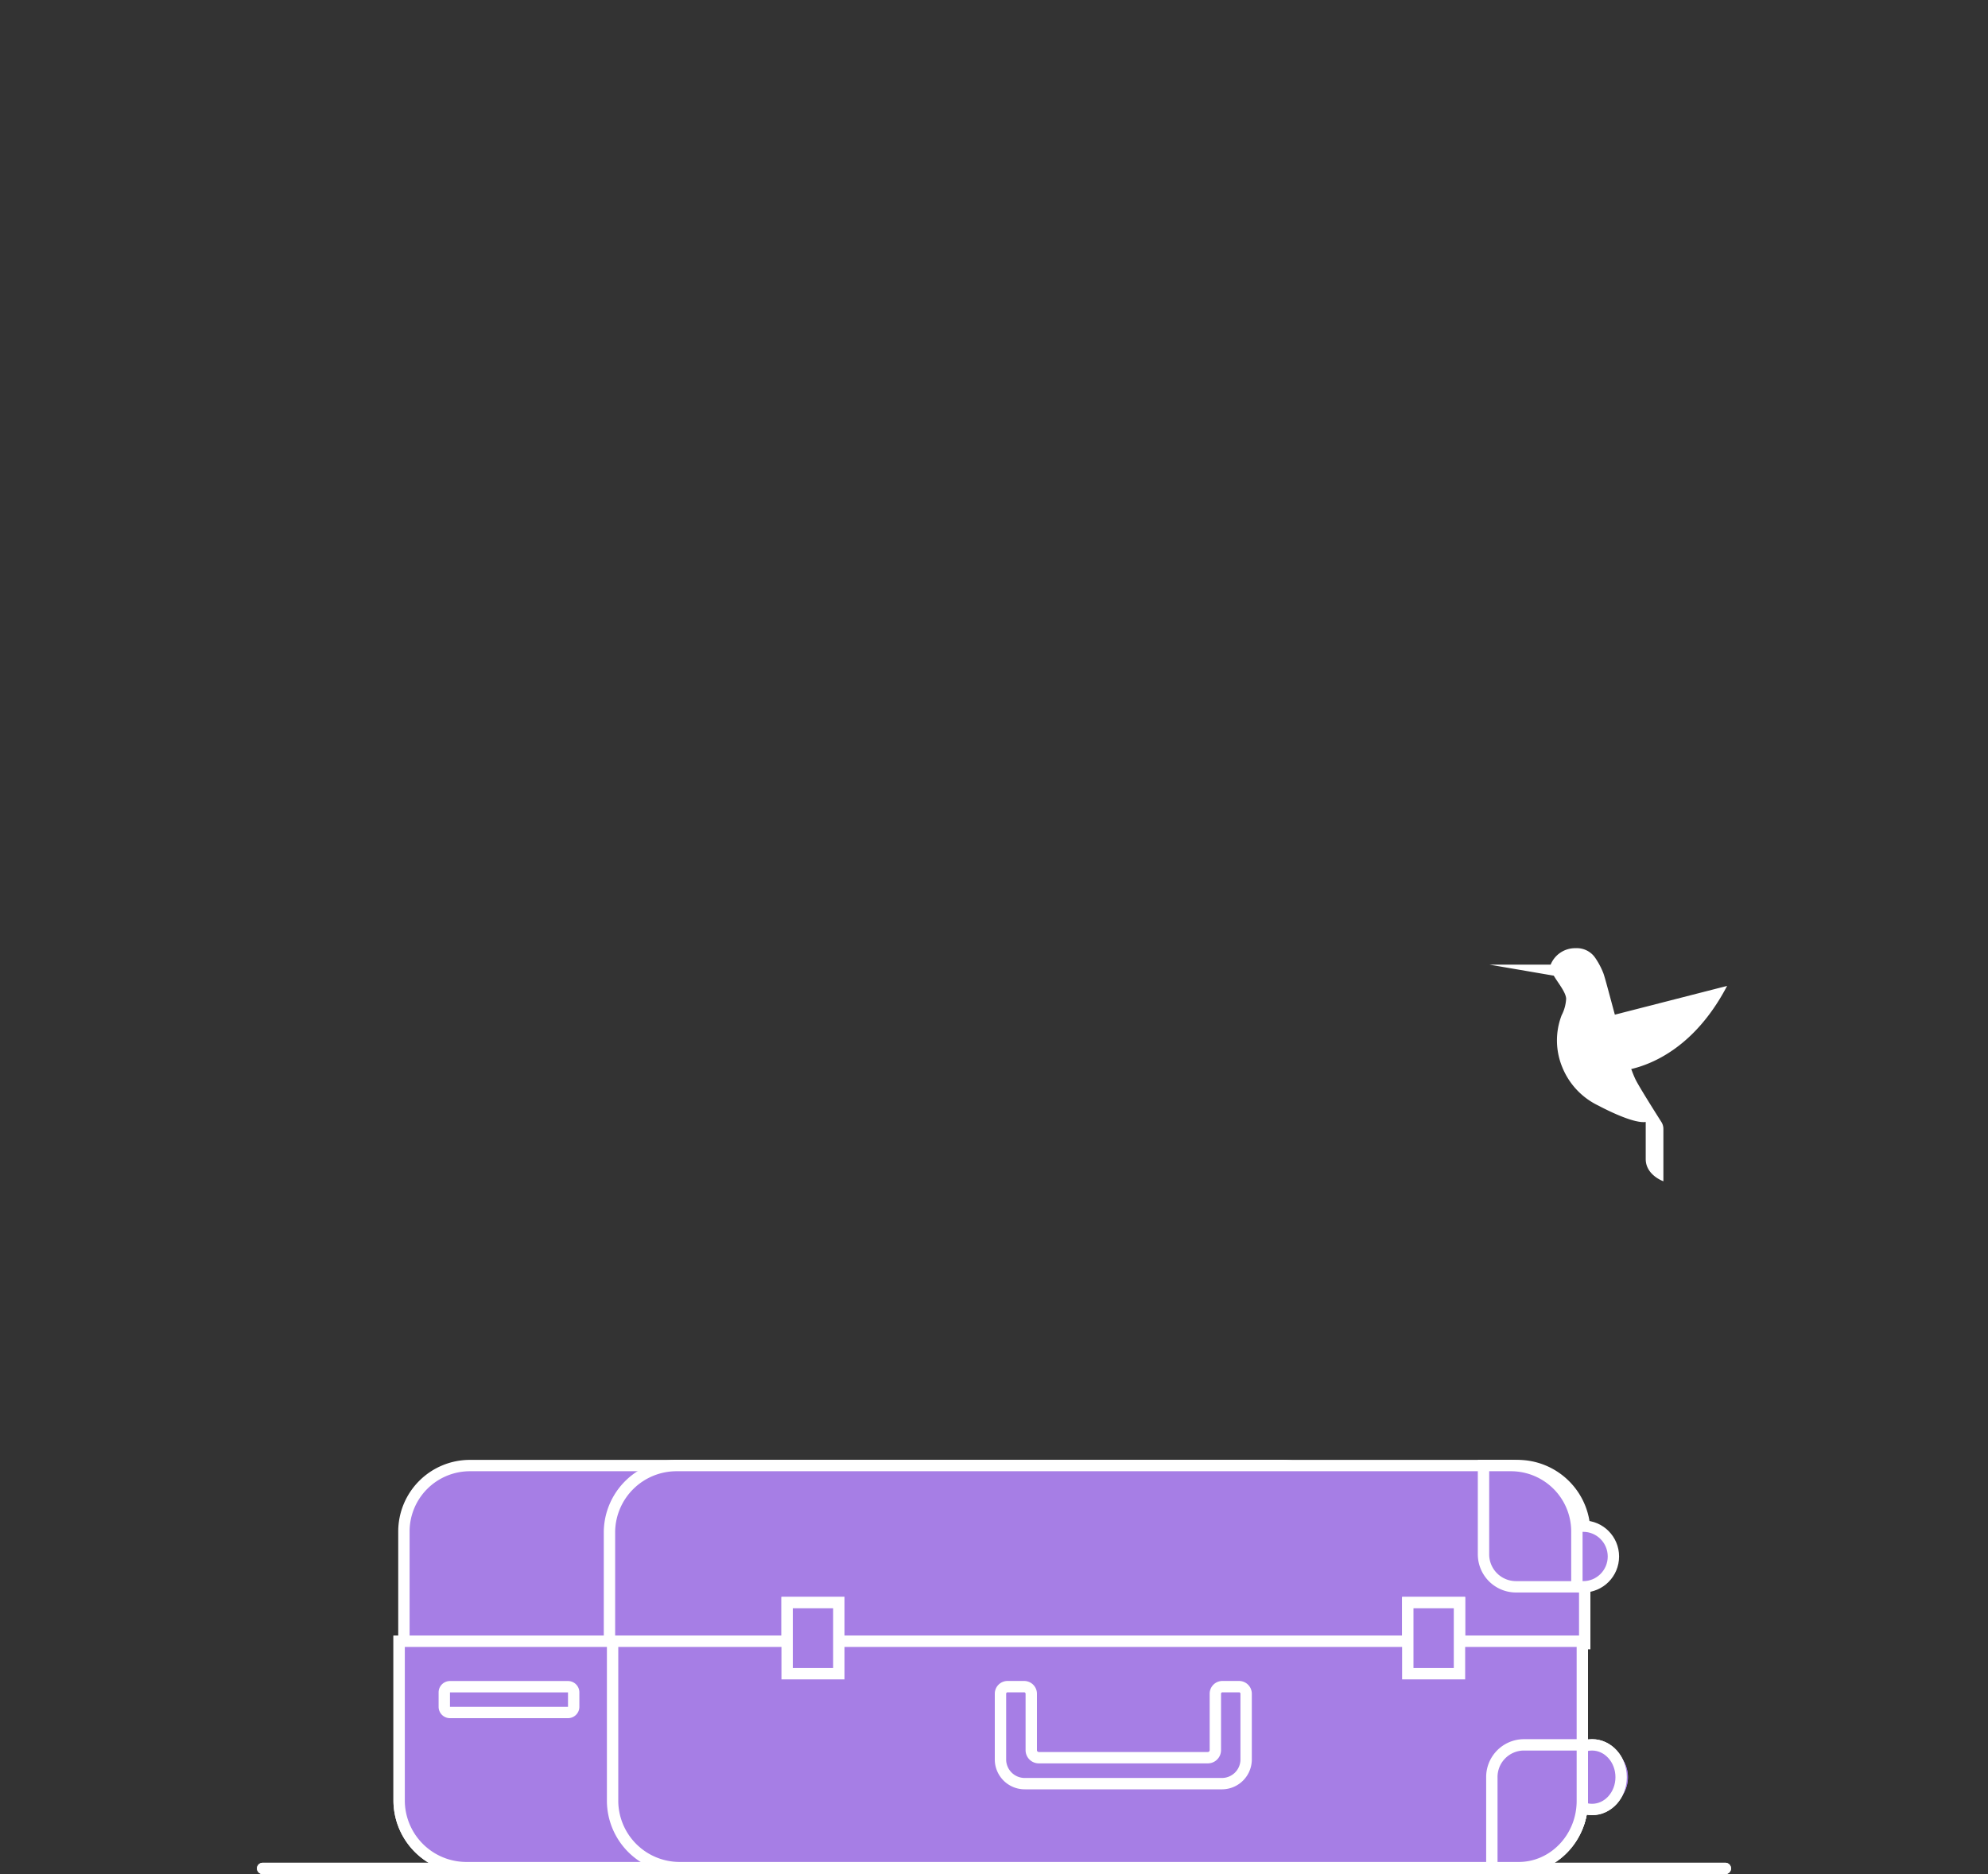 <svg xmlns="http://www.w3.org/2000/svg" xmlns:xlink="http://www.w3.org/1999/xlink" viewBox="0 0 350 330">
  <rect x="0" y="0" width="350" height="330" fill="#333333" stroke="none"/>
  <g id="caseTopClosed">
    <path d="M225.88,258.06H82.68a11.62,11.62,0,0,0-11.57,11.61v19.75H237.44V269.66a11.62,11.62,0,0,0-11.56-11.61" fill="#a67ee5"/>
    <path d="M225.88,258.06H82.68a11.62,11.62,0,0,0-11.57,11.61v19.75H237.44V269.66A11.62,11.62,0,0,0,225.88,258.06Z" fill="none" stroke="#fff" stroke-miterlimit="10" stroke-width="2"/>
    <path d="M267.11,258.06H119.23a11.81,11.81,0,0,0-11.93,11.61v19.75H279V269.66a11.81,11.81,0,0,0-11.93-11.61" fill="#a67ee5"/>
    <path d="M267.11,258.06H119.23a11.81,11.81,0,0,0-11.93,11.61v19.75H279V269.66A11.81,11.81,0,0,0,267.11,258.06Z" fill="none" stroke="#fff" stroke-miterlimit="10" stroke-width="2"/>
    <path d="M278.74,279.41a5.34,5.34,0,1,0-5.32-5.34,5.32,5.32,0,0,0,5.32,5.34" fill="#a67ee5"/>
    <ellipse cx="278.74" cy="274.07" rx="5.31" ry="5.34" fill="none" stroke="#fff" stroke-miterlimit="10" stroke-width="2"/>
    <path d="M277.62,269.66v9.75H266.89a5.72,5.72,0,0,1-5.71-5.73V258.06h4.88a11.61,11.61,0,0,1,11.56,11.61" fill="#a67ee5"/>
    <path d="M277.62,269.66v9.75H266.89a5.72,5.72,0,0,1-5.71-5.73V258.06h4.88A11.61,11.61,0,0,1,277.62,269.66Z" fill="none" stroke="#fff" stroke-miterlimit="10" stroke-width="2"/>

    <animate
      attributeType="CSS"
      attributeName="opacity"
      values="1; 0"
      keyTimes="0; 1"
      dur="0s"
      fill="freeze"
      begin="1s"
    />
  </g>

  <g id="caseBottom">
    <path d="M280.29,318.62a5.72,5.72,0,1,0-5.12-5.69,5.43,5.43,0,0,0,5.12,5.69" fill="#a67ee5"/>
    <ellipse cx="280.29" cy="312.93" rx="5.12" ry="5.69" fill="none" stroke="#fff" stroke-miterlimit="10" stroke-width="2"/>
    <path d="M230.22,328.86h-148a11.85,11.85,0,0,1-11.95-11.67V289H242.16v28.17a11.84,11.84,0,0,1-11.94,11.67" fill="#a67ee5"/>
    <path d="M230.22,328.86h-148a11.85,11.85,0,0,1-11.95-11.67V289H242.16v28.17A11.84,11.84,0,0,1,230.22,328.86Z" fill="none" stroke="#fff" stroke-miterlimit="10" stroke-width="2"/>
    <path d="M266.72,328.86h-147a11.81,11.81,0,0,1-11.87-11.67V289H278.58v28.17a11.79,11.79,0,0,1-11.86,11.67" fill="#a67ee5"/>
    <path d="M266.72,328.86h-147a11.81,11.81,0,0,1-11.87-11.67V289H278.58v28.17A11.79,11.79,0,0,1,266.72,328.86Z" fill="none" stroke="#fff" stroke-miterlimit="10" stroke-width="2"/>
    <path d="M215,314.07H180.49a4.27,4.27,0,0,1-4.35-4.16V298.21a1.24,1.24,0,0,1,1.27-1.22h2.88a1.25,1.25,0,0,1,1.27,1.22v10a1.33,1.33,0,0,0,1.35,1.29h29.71a1.33,1.33,0,0,0,1.35-1.29v-10a1.24,1.24,0,0,1,1.27-1.22h2.88a1.25,1.25,0,0,1,1.27,1.22V309.9a4.27,4.27,0,0,1-4.35,4.16" fill="#a67ee5"/>
    <path d="M215,314.07H180.49a4.27,4.27,0,0,1-4.35-4.16V298.21a1.24,1.24,0,0,1,1.27-1.22h2.88a1.25,1.25,0,0,1,1.27,1.22v10a1.33,1.33,0,0,0,1.35,1.29h29.71a1.33,1.33,0,0,0,1.35-1.29v-10a1.24,1.24,0,0,1,1.27-1.22h2.88a1.25,1.25,0,0,1,1.27,1.22V309.9A4.27,4.27,0,0,1,215,314.07Z" fill="none" stroke="#fff" stroke-miterlimit="10" stroke-width="2"/>
    <rect x="138.58" y="282.19" width="9.1" height="12.52" fill="#a67ee5"/>
    <rect x="138.58" y="282.19" width="9.1" height="12.52" fill="none" stroke="#fff" stroke-miterlimit="10" stroke-width="2"/>
    <rect x="247.85" y="282.19" width="9.1" height="12.52" fill="#a67ee5"/>
    <rect x="247.85" y="282.19" width="9.1" height="12.52" fill="none" stroke="#fff" stroke-miterlimit="10" stroke-width="2"/>
    <path d="M278.58,317.11v-9.87h-10.4a5.67,5.67,0,0,0-5.53,5.8v15.82h4.73c6.16,0,11.2-5.29,11.2-11.75" fill="#a67ee5"/>
    <path d="M278.58,317.11v-9.87h-10.4a5.67,5.67,0,0,0-5.53,5.8v15.82h4.73C273.54,328.86,278.58,323.58,278.58,317.11Z" fill="none" stroke="#fff" stroke-miterlimit="10" stroke-width="2"/>
    <path d="M100,301.54H79.22a1,1,0,0,1-1-1V298a1,1,0,0,1,1-1H100a1,1,0,0,1,1,1v2.58a1,1,0,0,1-1,1" fill="#a67ee5"/>
    <path d="M100,301.54H79.22a1,1,0,0,1-1-1V298a1,1,0,0,1,1-1H100a1,1,0,0,1,1,1v2.58A1,1,0,0,1,100,301.54Z" fill="none" stroke="#fff" stroke-miterlimit="10" stroke-width="2"/>
  </g>


  <g>
    <line x1="46.24" y1="329" x2="303.76" y2="329" fill="none" stroke="#fff" stroke-linecap="round" stroke-linejoin="round" stroke-width="2"/>
  </g>


  <g id="caseTopOpened" opacity="0">
    <path d="M253.93,232.11a5.69,5.69,0,1,0-5.69-5.69,5.69,5.69,0,0,0,5.69,5.69" fill="#a67ee5"/>
    <circle cx="253.93" cy="226.42" r="5.69" fill="none" stroke="#fff" stroke-miterlimit="10" stroke-width="2"/>
    <path d="M240.3,210.48H67.19a12,12,0,0,0-12,11.9V276a13,13,0,0,0,13,13h184V222.38a12,12,0,0,0-11.94-11.9" fill="#a67ee5"/>
    <path d="M240.3,210.48H67.19a12,12,0,0,0-12,11.9V276a13,13,0,0,0,13,13h184V222.38A12,12,0,0,0,240.3,210.48Z" fill="none" stroke="#fff" stroke-miterlimit="10" stroke-width="2"/>
    <path d="M70.24,289V225.49a15,15,0,0,1,15-15h0.5" fill="none" stroke="#fff" stroke-width="2"/>

    <animate
      attributeType="CSS"
      attributeName="opacity"
      values="0; 1"
      keyTimes="0; 1"
      dur="0s"
      fill="freeze"
      begin="1s"
    />

  </g>

  <g id="flower" opacity="0">
    <path d="M180.73,277.8s8.3-74.59,39.71-90" fill="none" stroke="#fff" stroke-linecap="round" stroke-linejoin="round" stroke-width="2"/>
    <path d="M217.95,187.12l9.27-24.49a22,22,0,0,1,8.72,3,7.87,7.87,0,0,1,9.72,12.33,22.14,22.14,0,0,1,.86,9.18l-26,3.3a2.45,2.45,0,0,1-2.6-3.29" fill="#3b7bf2"/>
    <path d="M178.24,287.63s6.89-44.68,37.95-56.53" fill="none" stroke="#fff" stroke-linecap="round" stroke-linejoin="round" stroke-width="2"/>
    <path d="M210.85,232l9-16.47a16.66,16.66,0,0,1,6.13,2.93,5.93,5.93,0,0,1,4-.42,5.67,5.67,0,0,1,4.26,6.85,5.54,5.54,0,0,1-2.29,3.23,15.1,15.1,0,0,1-.21,6.58l-19.34-.11a1.76,1.76,0,0,1-1.6-2.58" fill="#3b7bf2"/>

    <animateTransform
      attributeName="transform"
      type="rotate"
      values="90 50 289; 80 50 289; 40 50 289; 10 50 289; 0 50 289;"
      keyTimes="0; 0.3; 0.6; 0.8; 1"
      dur="1.55s"
      repeatCount="1"
      additive="sum"
      begin="0.11s"
      fill="freeze"
    />

    <animate
      attributeType="CSS"
      attributeName="opacity"
      values="0; 1"
      keyTimes="0; 1"
      dur="0s"
      fill="freeze"
      begin="1s"
    />

  </g>

  <line id="balloonLine" x1="107.65" y1="289.02" x2="107.65" y2="289.02" fill="none" stroke="#fff" stroke-linecap="round" stroke-miterlimit="10" stroke-width="2">

    <animate
      attributeName="y2"
      to="166.71"
      from="289.02"
      dur="0.6s"
      fill="freeze"
      begin="1.1s"
    />

    <animateTransform
      attributeName="transform"
      type="rotate"
      values="50 50 289; 20 50 289; 0 50 289; -6 50 289; 0 50 289;"
      keyTimes="0; 0.2; 0.3; 0.7; 1"
      dur="0.6s"
      additive="sum"
      begin="1.1s"
    />

  </line>

  <g id="balloon" transform="translate(0 240)">
    <path d="M106.58,161.87l-2.19,3.79a1.34,1.34,0,0,0,1.17,2h4.37a1.34,1.34,0,0,0,1.16-2l-2.18-3.79a1.35,1.35,0,0,0-2.33,0" fill="#fff"/>
    <path d="M107.74,79.42a32.91,32.91,0,0,1,32.9,32.89c0,18.17-15.09,48.89-33.25,48.89s-32.55-30.73-32.55-48.89a32.91,32.91,0,0,1,32.9-32.89m0-1.61a34.54,34.54,0,0,0-34.5,34.5c0,9.51,3.8,22.1,9.68,32.07,7,11.88,15.68,18.42,24.46,18.42s17.6-6.54,24.81-18.4c6.1-10,10.05-22.64,10.05-32.09a34.54,34.54,0,0,0-34.5-34.5" fill="#fff"/>
    <path d="M96.06,112.39c0-18.16,5.23-32.89,11.68-32.89a32.91,32.91,0,0,0-32.9,32.89c0,18.17,14.38,48.89,32.55,48.89h0.17c-6.43-.19-11.5-30.77-11.5-48.89" fill="#76abff"/>
    <path d="M140.64,112.39a32.91,32.91,0,0,0-32.9-32.89c6.45,0,11.68,14.73,11.68,32.89s-5.29,48.48-11.68,48.87c18-.39,32.9-30.82,32.9-48.87" fill="#1553b7"/>
    <path d="M119.42,112.39c0-18.16-5.23-32.89-11.68-32.89S96.06,94.23,96.06,112.39s5.07,48.69,11.5,48.89h0.18c6.39-.4,11.68-30.83,11.68-48.88" fill="#3b7bf2"/>
    <path d="M100.54,105.36a5.7,5.7,0,1,0,5.7,5.7,5.39,5.39,0,0,0-5.7-5.7m0,8c-1.86,0-3.06-.93-3.06-2.29s1.21-2.29,3.06-2.29,3.07,0.93,3.07,2.29-1.25,2.29-3.07,2.29" fill="#fff"/>
    <path d="M114.74,105.36a1.78,1.78,0,0,1,1.46,2.8L102.87,127.5a1.79,1.79,0,0,1-2.94-2l13.34-19.34a1.77,1.77,0,0,1,1.47-.77" fill="#fff"/>
    <path d="M116.21,116.88a5.7,5.7,0,1,0,5.7,5.7,5.4,5.4,0,0,0-5.7-5.7m0,8c-1.86,0-3.06-.93-3.06-2.29s1.21-2.29,3.06-2.29,3.07,0.9,3.07,2.29-1.21,2.29-3.07,2.29" fill="#fff"/>

    <animateTransform
      attributeName="transform"
      type="translate"
      from="-155, 240" to="0, 0"
      dur="1.5s"
      fill="freeze"
      begin="0.3s"
    />

    <animateTransform
      attributeName="transform"
      type="rotate"
      values="90 50 289; 80 50 289; 40 50 289; 10 50 289; 0 50 289;"
      keyTimes="0; 0.3; 0.6; 0.8; 1"
      dur="1.5s"
      repeatCount="1"
      additive="sum"
      begin="0.3s"
      fill="freeze"
    />

  </g>

  <g id="leaf1" opacity="0">
    <path d="M141.77,204.16c24.1,32.45,35.81,84,35.81,84" fill="none" stroke="#3b7bf2" stroke-linecap="round" stroke-linejoin="round" stroke-width="2"/>
    <path d="M125.73,196.22c6.54,7.51,17.16,9,17.16,9s0-10.72-6.53-18.22-17.17-9-17.17-9,0,10.72,6.54,18.22" fill="#76abff"/>
    <path d="M153.17,206.54c-2.69,9.58,1.91,19.27,1.91,19.27s9-5.86,11.67-15.45-1.91-19.27-1.91-19.27-9,5.86-11.67,15.45" fill="#3b7bf2"/>
    <path d="M135.82,227.71c9.59,2.7,19.26-1.91,19.26-1.91s-5.86-9-15.45-11.67S120.37,216,120.37,216s5.87,9,15.45,11.67" fill="#3b7bf2"/>
    <path d="M166.1,232.52c-3.41,9.36.47,19.35,0.47,19.35s9.39-5.18,12.79-14.53S178.89,218,178.89,218s-9.39,5.18-12.79,14.53" fill="#1553b7"/>
    <path d="M147.22,252.35c9.36,3.4,19.35-.47,19.35-0.47s-5.18-9.39-14.54-12.79-19.35.47-19.35,0.47,5.18,9.39,14.54,12.79" fill="#1553b7"/>

    <animateTransform
      attributeName="transform"
      type="rotate"
      values="90 80 289; 80 80 289; 40 80 289; 10 80 289; 0 80 289;"
      keyTimes="0; 0.3; 0.6; 0.8; 1"
      dur="1.55s"
      repeatCount="1"
      begin="0.5s"
      fill="freeze"
    />

    <animate
      attributeType="CSS"
      attributeName="opacity"
      values="0; 1"
      keyTimes="0; 1"
      dur="0s"
      fill="freeze"
      begin="1s"
    />
  </g>


  <g id="leaf2" opacity="0">
    <path d="M183.79,264.77c2.3,9.1-2.27,18.12-2.27,18.12s-8.32-5.74-10.63-14.85,2.27-18.12,2.27-18.12,8.32,5.75,10.63,14.85" fill="#3b7bf2"/>
    <path d="M199.63,285.16c-9.11,2.31-18.12-2.27-18.12-2.27s5.74-8.32,14.85-10.63,18.12,2.27,18.12,2.27-5.75,8.32-14.85,10.63" fill="#3b7bf2"/>
    <path d="M188.56,271.67a144.15,144.15,0,0,0-10.31,16.61" fill="none" stroke="#3b7bf2" stroke-linecap="round" stroke-linejoin="round" stroke-width="2"/>
    <path d="M203.69,264.19c-6.17,7.08-16.19,8.44-16.19,8.44s0-10.11,6.16-17.18S209.85,247,209.85,247s0,10.11-6.16,17.19" fill="#76abff"/>

    <animateTransform
      attributeName="transform"
      type="rotate"
      values="90 50 289; 80 50 289; 40 50 289; 10 50 289; 0 50 289;"
      keyTimes="0; 0.3; 0.6; 0.8; 1"
      dur="1.5s"
      repeatCount="1"
      additive="sum"
      begin="0.1s"
      fill="freeze"
    />

    <animate
      attributeType="CSS"
      attributeName="opacity"
      values="0; 1"
      keyTimes="0; 1"
      dur="0s"
      fill="freeze"
      begin="1s"
    />


  </g>

  <g id="caseBottomOpened">
    <path d="M280.29,318.62a5.72,5.72,0,1,0-5.12-5.69,5.43,5.43,0,0,0,5.12,5.69" fill="#a67ee5"/>
    <ellipse cx="280.29" cy="312.93" rx="5.12" ry="5.69" fill="none" stroke="#fff" stroke-miterlimit="10" stroke-width="2"/>
    <path d="M230.22,328.86h-148a11.85,11.85,0,0,1-11.95-11.67V289H242.16v28.17a11.84,11.84,0,0,1-11.94,11.67" fill="#a67ee5"/>
    <path d="M230.22,328.86h-148a11.85,11.85,0,0,1-11.95-11.67V289H242.16v28.17A11.84,11.84,0,0,1,230.22,328.86Z" fill="none" stroke="#fff" stroke-miterlimit="10" stroke-width="2"/>
    <path d="M266.72,328.86h-147a11.81,11.81,0,0,1-11.87-11.67V289H278.58v28.17a11.79,11.79,0,0,1-11.86,11.67" fill="#a67ee5"/>
    <path d="M266.72,328.86h-147a11.81,11.81,0,0,1-11.87-11.67V289H278.58v28.17A11.79,11.79,0,0,1,266.72,328.86Z" fill="none" stroke="#fff" stroke-miterlimit="10" stroke-width="2"/>
    <path d="M215,314.07H180.49a4.27,4.27,0,0,1-4.35-4.16V298.21a1.24,1.24,0,0,1,1.27-1.22h2.88a1.25,1.25,0,0,1,1.27,1.22v10a1.33,1.33,0,0,0,1.35,1.29h29.71a1.33,1.33,0,0,0,1.35-1.29v-10a1.24,1.24,0,0,1,1.27-1.22h2.88a1.25,1.25,0,0,1,1.27,1.22V309.9a4.27,4.27,0,0,1-4.35,4.16" fill="#a67ee5"/>
    <path d="M215,314.07H180.49a4.27,4.27,0,0,1-4.35-4.16V298.21a1.24,1.24,0,0,1,1.27-1.22h2.88a1.25,1.25,0,0,1,1.27,1.22v10a1.33,1.33,0,0,0,1.35,1.29h29.71a1.33,1.33,0,0,0,1.35-1.29v-10a1.24,1.24,0,0,1,1.27-1.22h2.88a1.25,1.25,0,0,1,1.27,1.22V309.9A4.27,4.27,0,0,1,215,314.07Z" fill="none" stroke="#fff" stroke-miterlimit="10" stroke-width="2"/>
    <rect x="138.58" y="282.19" width="9.1" height="12.52" fill="#a67ee5"/>
    <rect x="138.58" y="282.19" width="9.1" height="12.52" fill="none" stroke="#fff" stroke-miterlimit="10" stroke-width="2"/>
    <rect x="247.85" y="282.19" width="9.1" height="12.52" fill="#a67ee5"/>
    <rect x="247.85" y="282.19" width="9.1" height="12.52" fill="none" stroke="#fff" stroke-miterlimit="10" stroke-width="2"/>
    <path d="M278.58,317.11v-9.87h-10.4a5.67,5.67,0,0,0-5.53,5.8v15.82h4.73c6.16,0,11.2-5.29,11.2-11.75" fill="#a67ee5"/>
    <path d="M278.58,317.11v-9.87h-10.4a5.67,5.67,0,0,0-5.53,5.8v15.82h4.73C273.54,328.86,278.58,323.58,278.58,317.11Z" fill="none" stroke="#fff" stroke-miterlimit="10" stroke-width="2"/>
    <path d="M100,301.54H79.22a1,1,0,0,1-1-1V298a1,1,0,0,1,1-1H100a1,1,0,0,1,1,1v2.58a1,1,0,0,1-1,1" fill="#a67ee5"/>
    <path d="M100,301.54H79.22a1,1,0,0,1-1-1V298a1,1,0,0,1,1-1H100a1,1,0,0,1,1,1v2.58A1,1,0,0,1,100,301.54Z" fill="none" stroke="#fff" stroke-miterlimit="10" stroke-width="2"/>
  </g>

  <g id="bird">
    <path d="M279.2,183.8A4.89,4.89,0,0,1,283,179h0l21.07-5.4c-7.78,14.84-19.18,15.07-20,15.07h0a4.9,4.9,0,0,1-4.85-4.9" fill="#fff"/>
    <path d="M262.24,169.86l10.76,0a4.65,4.65,0,0,1,4.41-2.9,3.91,3.91,0,0,1,3.48,1.76,13.39,13.39,0,0,1,1.37,2.59c0.63,1.57,4,15.8,5.89,19.16,1.1,2,4.39,7.16,4.39,7.16a2.3,2.3,0,0,1,.31,1.15V208s-3.11-1.08-3.11-3.91v-6.53c-1.91.27-6-1.65-8.33-2.88a12.82,12.82,0,0,1-6.36-6.76,12.33,12.33,0,0,1-.11-9.16,7.13,7.13,0,0,0,.79-2.91c-0.06-1.14-1.39-2.72-2.18-4.05Z" fill="#fff"/>
  </g>

  <g>
    <line x1="46.24" y1="329" x2="303.76" y2="329" fill="none" stroke="#fff" stroke-linecap="round" stroke-linejoin="round" stroke-width="2"/>
  </g>

</svg>
